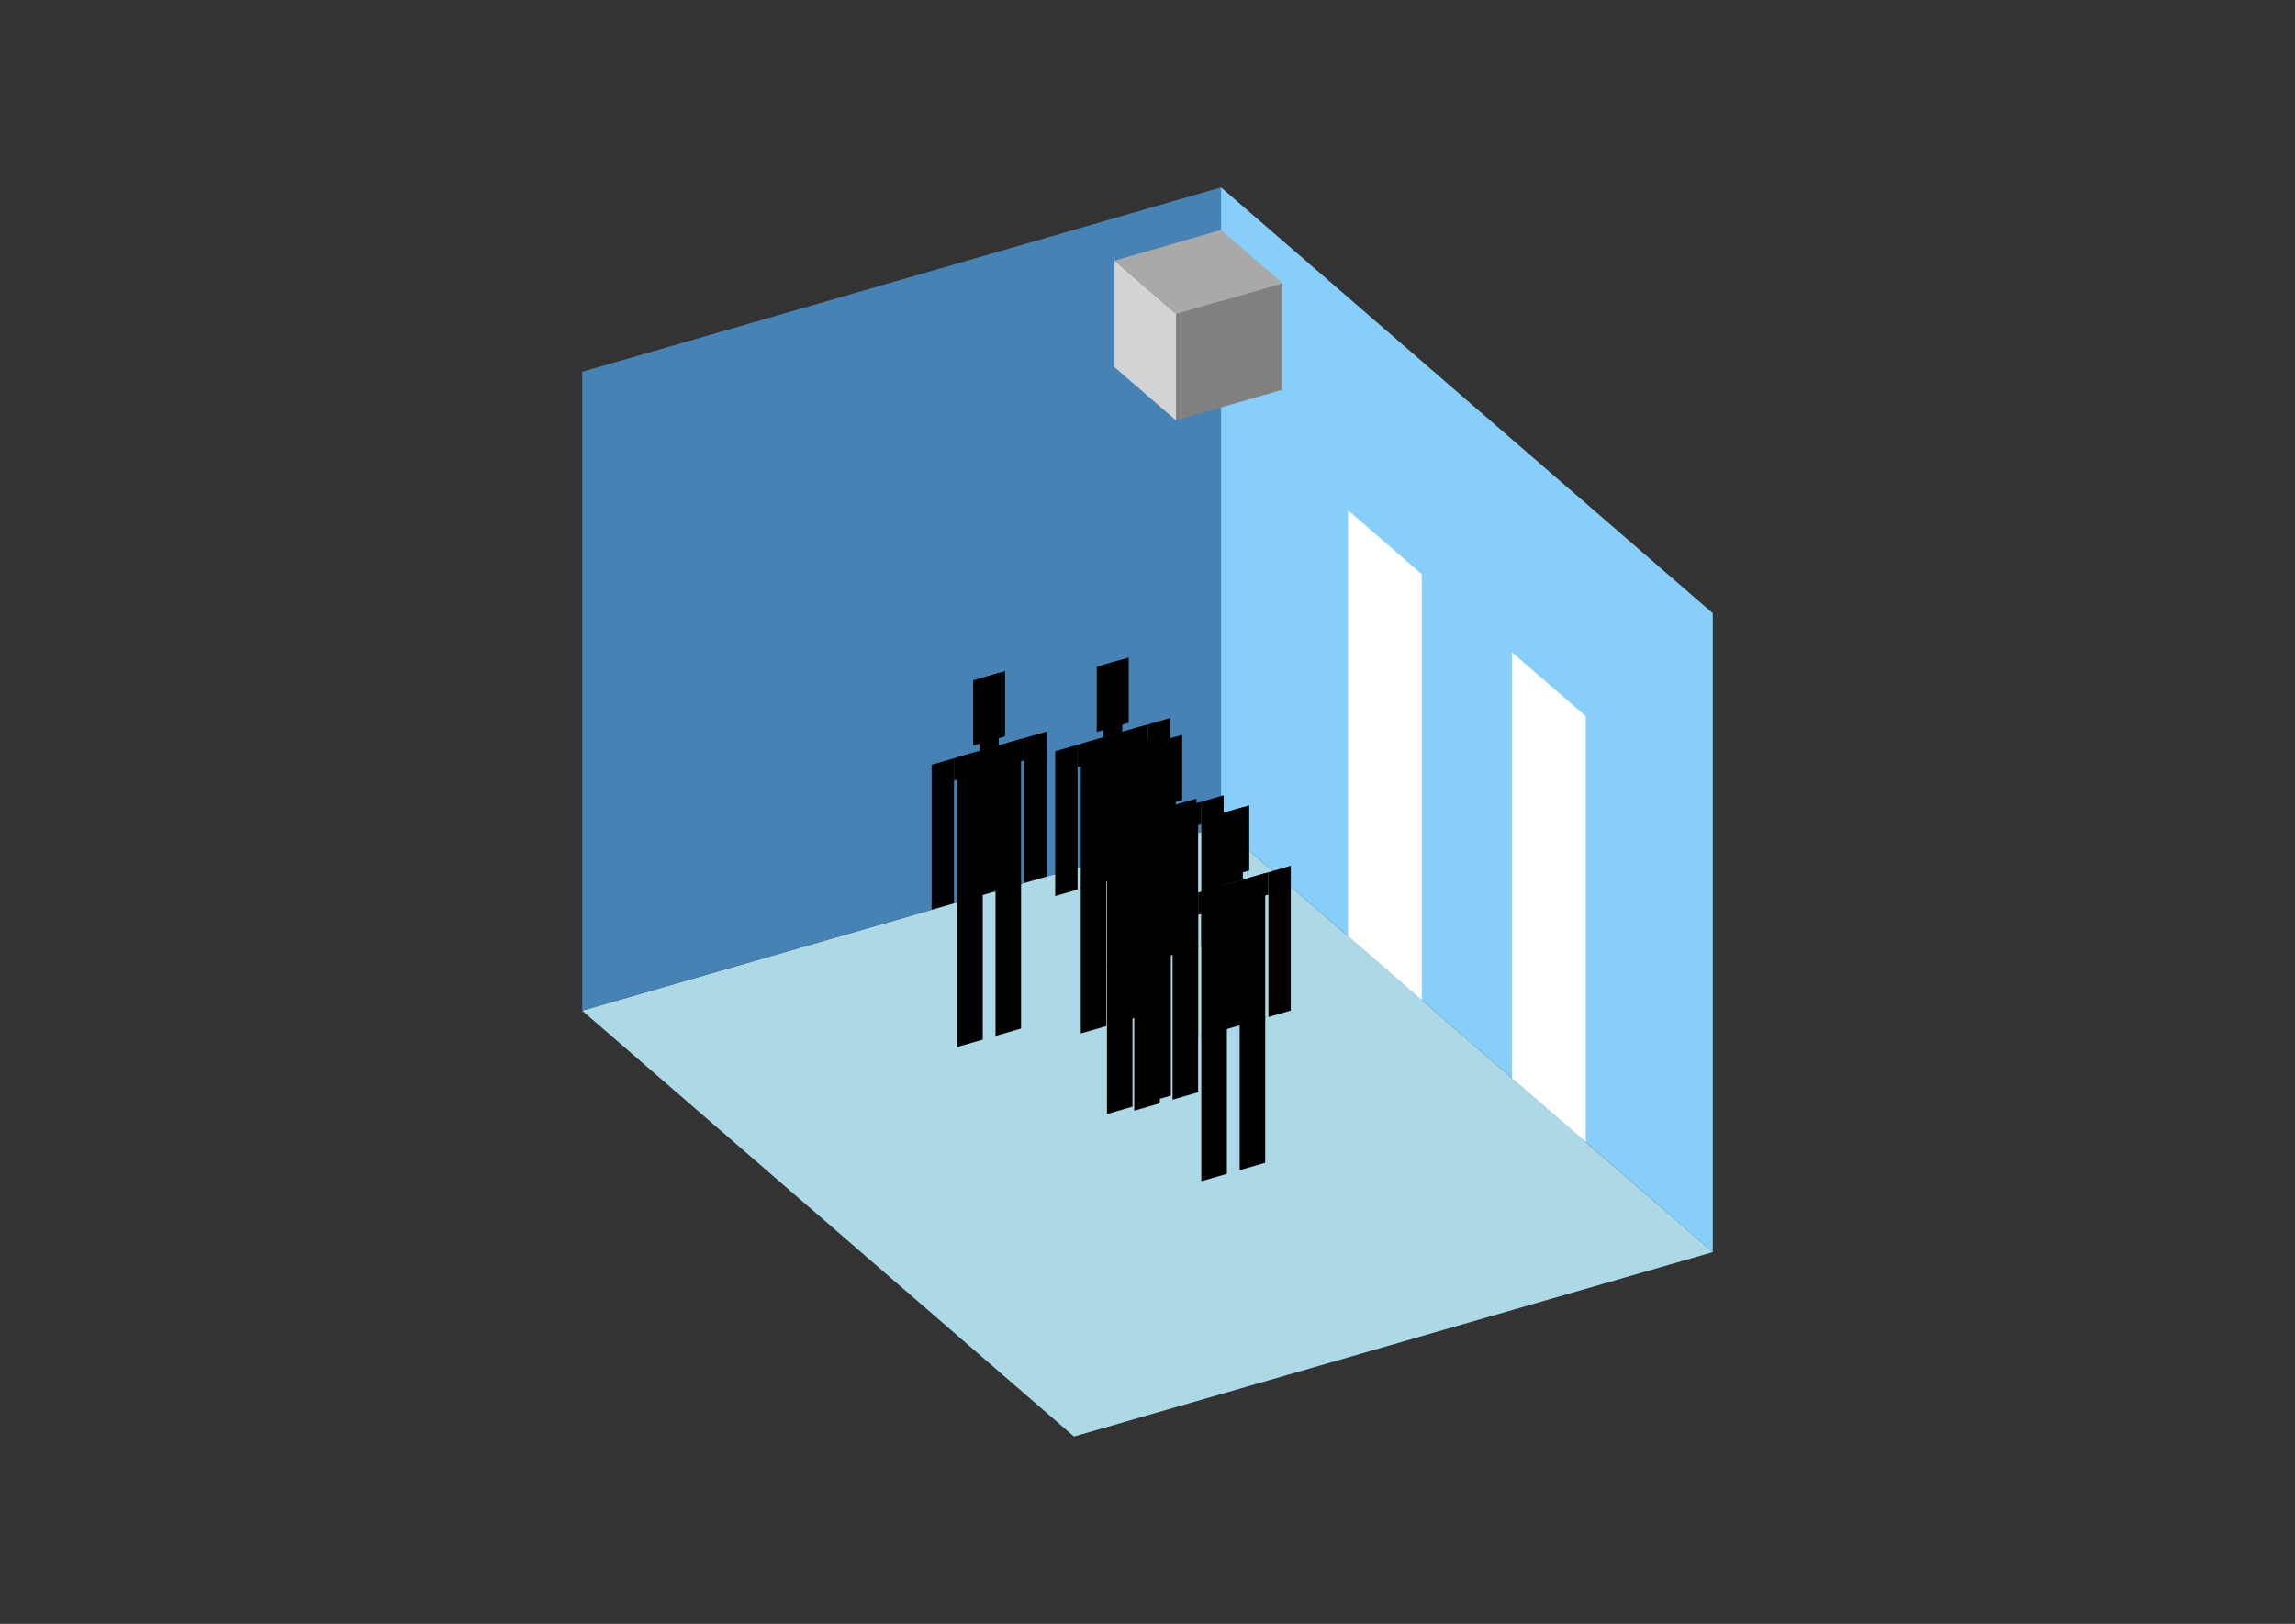 <?xml version="1.0" encoding="UTF-8"?>
<svg
  xmlns="http://www.w3.org/2000/svg"
  width="848"
  height="600"
  style="background-color:white"
>
  <rect width="100%" height="100%" fill="#333333" stroke="none"/>
  <polygon fill="lightblue" points="396.831,530.78 215.119,373.413 451.169,305.271 632.881,462.638" />
  <polygon fill="steelblue" points="215.119,373.413 215.119,137.362 451.169,69.22 451.169,305.271" />
  <polygon fill="lightskyblue" points="632.881,462.638 632.881,226.587 451.169,69.22 451.169,305.271" />
  <polygon fill="white" points="525.369,369.529 525.369,212.162 498.112,188.557 498.112,345.924" />
  <polygon fill="white" points="585.939,421.985 585.939,264.618 558.682,241.013 558.682,398.38" />
  <polygon fill="grey" points="434.542,155.326 434.542,115.985 473.883,104.628 473.883,143.969" />
  <polygon fill="lightgrey" points="434.542,155.326 434.542,115.985 411.828,96.314 411.828,135.655" />
  <polygon fill="darkgrey" points="434.542,115.985 411.828,96.314 451.169,84.957 473.883,104.628" />
  <polygon fill="hsl(288.0,50.0%,70.602%)" points="353.677,386.841 353.677,332.801 363.119,330.076 363.119,384.115" />
  <polygon fill="hsl(288.0,50.0%,70.602%)" points="377.282,380.027 377.282,325.987 367.84,328.713 367.84,382.753" />
  <polygon fill="hsl(288.0,50.0%,70.602%)" points="344.235,336.062 344.235,282.557 352.497,280.172 352.497,333.677" />
  <polygon fill="hsl(288.0,50.0%,70.602%)" points="378.462,326.181 378.462,272.676 386.724,270.292 386.724,323.796" />
  <polygon fill="hsl(288.0,50.0%,70.602%)" points="352.497,288.434 352.497,280.172 378.462,272.676 378.462,280.938" />
  <polygon fill="hsl(288.0,50.0%,70.602%)" points="353.677,333.336 353.677,279.831 377.282,273.017 377.282,326.522" />
  <polygon fill="hsl(288.0,50.0%,70.602%)" points="359.578,275.453 359.578,251.375 371.381,247.968 371.381,272.046" />
  <polygon fill="hsl(288.0,50.0%,70.602%)" points="361.939,277.446 361.939,250.694 369.02,248.65 369.02,275.402" />
  <polygon fill="hsl(288.0,50.0%,68.652%)" points="399.345,381.84 399.345,327.8 408.787,325.074 408.787,379.114" />
  <polygon fill="hsl(288.0,50.0%,68.652%)" points="422.95,375.026 422.95,320.986 413.508,323.711 413.508,377.751" />
  <polygon fill="hsl(288.0,50.0%,68.652%)" points="389.903,331.061 389.903,277.556 398.165,275.171 398.165,328.676" />
  <polygon fill="hsl(288.0,50.0%,68.652%)" points="424.131,321.18 424.131,267.675 432.392,265.29 432.392,318.795" />
  <polygon fill="hsl(288.0,50.0%,68.652%)" points="398.165,283.433 398.165,275.171 424.131,267.675 424.131,275.937" />
  <polygon fill="hsl(288.0,50.0%,68.652%)" points="399.345,328.335 399.345,274.83 422.95,268.016 422.95,321.521" />
  <polygon fill="hsl(288.0,50.0%,68.652%)" points="405.247,270.451 405.247,246.374 417.049,242.967 417.049,267.044" />
  <polygon fill="hsl(288.0,50.0%,68.652%)" points="407.607,272.445 407.607,245.693 414.689,243.648 414.689,270.401" />
  <polygon fill="hsl(288.0,50.0%,60.889%)" points="409.021,411.623 409.021,357.583 418.463,354.858 418.463,408.898" />
  <polygon fill="hsl(288.0,50.0%,60.889%)" points="432.626,404.809 432.626,350.769 423.184,353.495 423.184,407.535" />
  <polygon fill="hsl(288.0,50.0%,60.889%)" points="399.579,360.844 399.579,307.339 407.841,304.954 407.841,358.459" />
  <polygon fill="hsl(288.0,50.0%,60.889%)" points="433.807,350.964 433.807,297.459 442.068,295.074 442.068,348.579" />
  <polygon fill="hsl(288.0,50.0%,60.889%)" points="407.841,313.216 407.841,304.954 433.807,297.459 433.807,305.721" />
  <polygon fill="hsl(288.0,50.0%,60.889%)" points="409.021,358.119 409.021,304.614 432.626,297.799 432.626,351.304" />
  <polygon fill="hsl(288.0,50.0%,60.889%)" points="414.922,300.235 414.922,276.158 426.725,272.751 426.725,296.828" />
  <polygon fill="hsl(288.0,50.0%,60.889%)" points="417.283,302.229 417.283,275.476 424.364,273.432 424.364,300.184" />
  <polygon fill="hsl(288.0,50.0%,60.49%)" points="419.106,410.388 419.106,356.348 428.548,353.622 428.548,407.662" />
  <polygon fill="hsl(288.0,50.0%,60.49%)" points="442.711,403.574 442.711,349.534 433.269,352.26 433.269,406.299" />
  <polygon fill="hsl(288.0,50.0%,60.49%)" points="409.664,359.609 409.664,306.104 417.926,303.719 417.926,357.224" />
  <polygon fill="hsl(288.0,50.0%,60.49%)" points="443.892,349.728 443.892,296.223 452.153,293.838 452.153,347.343" />
  <polygon fill="hsl(288.0,50.0%,60.49%)" points="417.926,311.981 417.926,303.719 443.892,296.223 443.892,304.485" />
  <polygon fill="hsl(288.0,50.0%,60.49%)" points="419.106,356.883 419.106,303.378 442.711,296.564 442.711,350.069" />
  <polygon fill="hsl(288.0,50.0%,60.49%)" points="425.008,298.999 425.008,274.922 436.81,271.515 436.81,295.592" />
  <polygon fill="hsl(288.0,50.0%,60.49%)" points="427.368,300.993 427.368,274.241 434.45,272.197 434.45,298.949" />
  <polygon fill="hsl(288.0,50.0%,52.578%)" points="443.89,436.436 443.89,382.396 453.332,379.67 453.332,433.71" />
  <polygon fill="hsl(288.0,50.0%,52.578%)" points="467.495,429.621 467.495,375.581 458.053,378.307 458.053,432.347" />
  <polygon fill="hsl(288.0,50.0%,52.578%)" points="434.448,385.656 434.448,332.152 442.71,329.767 442.71,383.271" />
  <polygon fill="hsl(288.0,50.0%,52.578%)" points="468.676,375.776 468.676,322.271 476.937,319.886 476.937,373.391" />
  <polygon fill="hsl(288.0,50.0%,52.578%)" points="442.71,338.028 442.71,329.767 468.676,322.271 468.676,330.533" />
  <polygon fill="hsl(288.0,50.0%,52.578%)" points="443.89,382.931 443.89,329.426 467.495,322.612 467.495,376.117" />
  <polygon fill="hsl(288.0,50.0%,52.578%)" points="449.792,325.047 449.792,300.97 461.594,297.563 461.594,321.64" />
  <polygon fill="hsl(288.0,50.0%,52.578%)" points="452.152,327.041 452.152,300.288 459.234,298.244 459.234,324.997" />
</svg>
